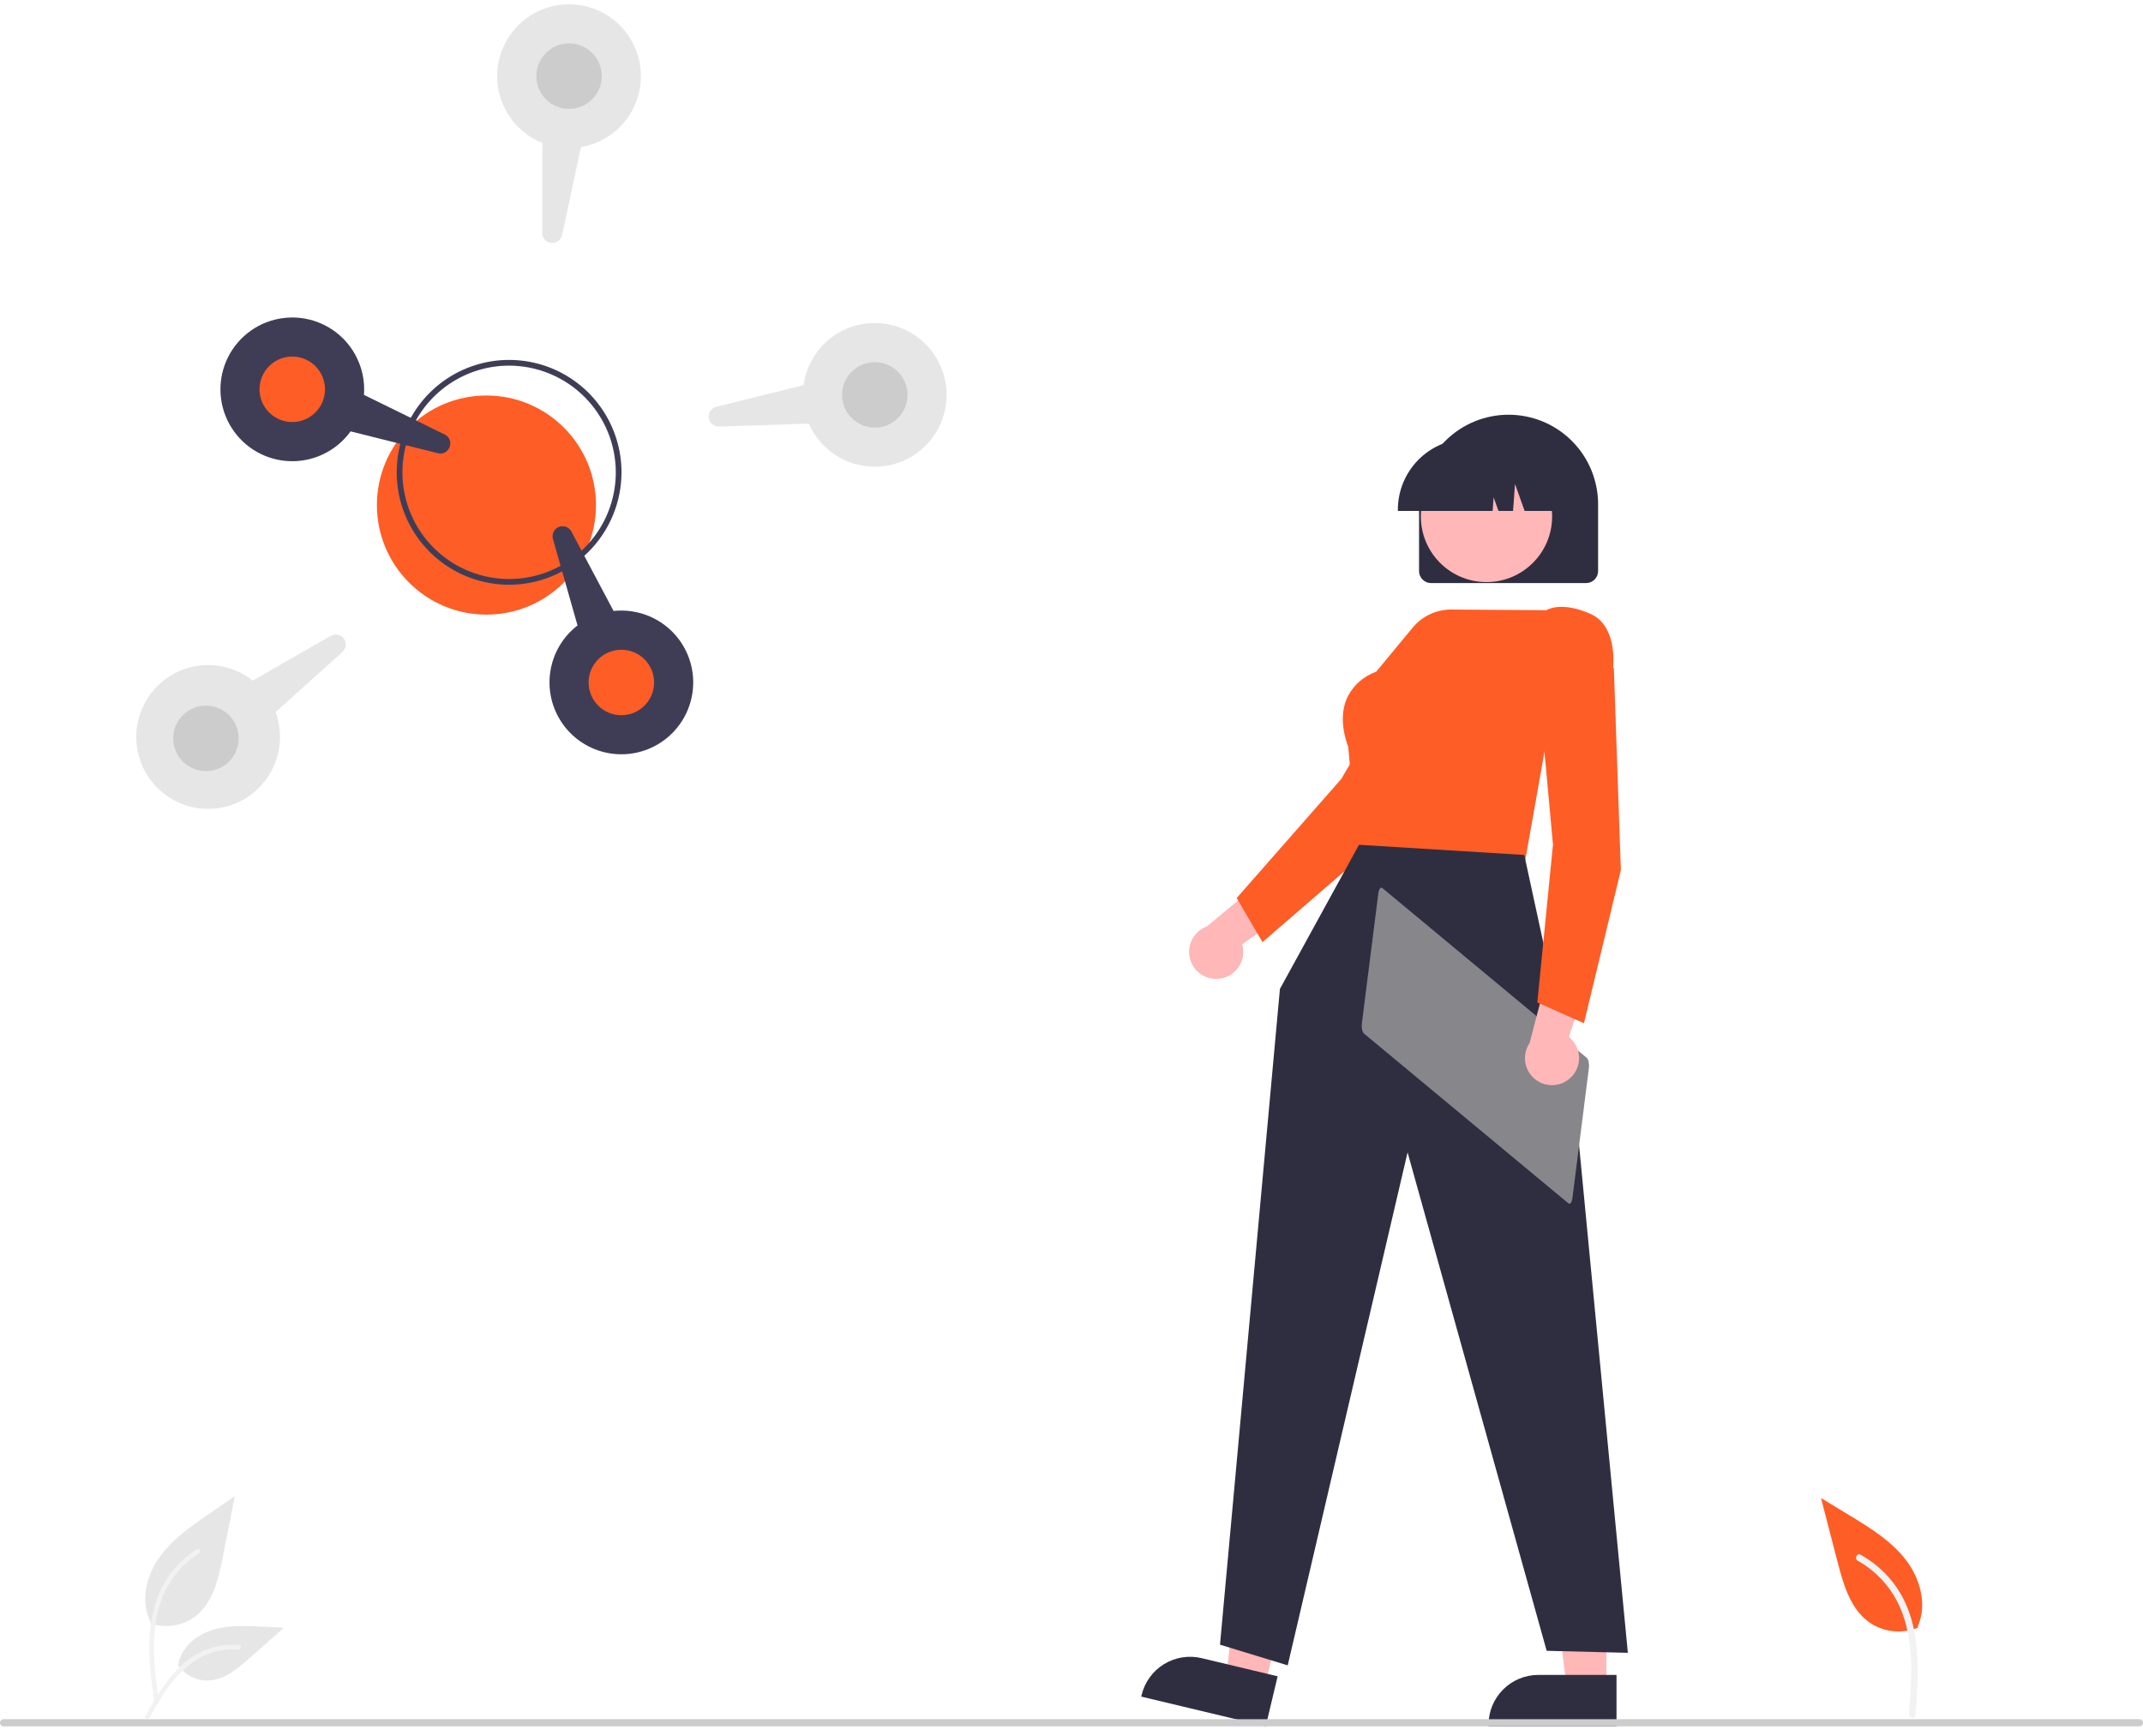 <svg width="200" height="162" viewBox="0 0 200 162" fill="none" xmlns="http://www.w3.org/2000/svg">
<g clip-path="url(#clip0_594_919)">
<path d="M113.792 91.332C114.157 91.292 114.508 91.172 114.822 90.981C115.135 90.79 115.403 90.533 115.606 90.228C115.809 89.923 115.943 89.576 115.999 89.214C116.054 88.851 116.029 88.481 115.925 88.128L123.183 82.944L118.858 81.278L112.629 86.457C112.049 86.67 111.567 87.089 111.275 87.633C110.983 88.178 110.901 88.811 111.044 89.412C111.188 90.013 111.547 90.54 112.053 90.894C112.56 91.248 113.178 91.404 113.792 91.332Z" fill="#FFB7B7"/>
<path d="M117.823 87.918L115.415 83.804L115.466 83.746L125.181 72.686L132.724 59.822L139.274 60.657L139.371 62.637L139.351 62.666L128.945 78.31L128.934 78.319L117.823 87.918Z" fill="#FE5D26"/>
<path d="M149.92 157.507H146.216L144.453 143.219H149.92L149.92 157.507Z" fill="#FFB7B7"/>
<path d="M150.864 161.098H138.921V160.947C138.921 159.714 139.411 158.532 140.282 157.661C141.154 156.789 142.336 156.299 143.568 156.299H150.864L150.864 161.098Z" fill="#2F2E41"/>
<path d="M118.04 157.386L114.437 156.526L116.041 142.219L121.359 143.489L118.04 157.386Z" fill="#FFB7B7"/>
<path d="M118.125 161.098L106.508 158.324L106.543 158.177C106.829 156.977 107.58 155.941 108.63 155.296C109.681 154.65 110.945 154.448 112.144 154.734L119.239 156.429L118.125 161.098Z" fill="#2F2E41"/>
<path d="M132.436 53.291V47.056C132.436 44.84 133.316 42.715 134.883 41.148C136.45 39.581 138.575 38.701 140.791 38.701C143.007 38.701 145.132 39.581 146.699 41.148C148.266 42.715 149.146 44.84 149.146 47.056V53.291C149.146 53.588 149.027 53.873 148.817 54.084C148.607 54.294 148.322 54.412 148.024 54.413H133.558C133.261 54.413 132.976 54.294 132.765 54.084C132.555 53.874 132.437 53.589 132.436 53.291Z" fill="#2F2E41"/>
<path d="M138.729 54.319C142.112 54.319 144.855 51.576 144.855 48.193C144.855 44.81 142.112 42.067 138.729 42.067C135.346 42.067 132.604 44.81 132.604 48.193C132.604 51.576 135.346 54.319 138.729 54.319Z" fill="#FFB7B7"/>
<path d="M130.459 47.554C130.461 45.802 131.158 44.122 132.397 42.883C133.636 41.644 135.316 40.947 137.069 40.945H138.316C140.068 40.947 141.748 41.644 142.987 42.883C144.226 44.122 144.923 45.802 144.925 47.554V47.679H142.289L141.391 45.162L141.211 47.679H139.849L139.395 46.409L139.304 47.679H130.459V47.554Z" fill="#2F2E41"/>
<path d="M142.301 80.524L126.705 79.93L125.833 69.727C125.16 67.859 125.15 66.254 125.8 64.96C126.36 63.897 127.301 63.084 128.434 62.684L131.847 58.562C132.286 58.032 132.837 57.607 133.461 57.316C134.085 57.025 134.765 56.877 135.453 56.881L144.321 56.942C144.534 56.813 145.831 56.154 148.388 57.262C151.161 58.464 150.517 62.64 150.51 62.682L150.504 62.721L150.474 62.748L144.575 67.716L142.301 80.524Z" fill="#FE5D26"/>
<path d="M126.83 78.834L119.452 92.284L113.859 153.478L120.179 155.408L131.365 107.538L144.346 154.05L151.923 154.238L146.765 100.564L142.257 79.783L126.83 78.834Z" fill="#2F2E41"/>
<path d="M129.009 82.871C128.853 82.742 128.685 82.961 128.635 83.361L127.101 95.487C127.05 95.888 127.136 96.315 127.292 96.446L146.376 112.294C146.532 112.423 146.699 112.204 146.75 111.805L148.284 99.678C148.335 99.277 148.249 98.85 148.093 98.719L129.009 82.871Z" fill="#86868B"/>
<path d="M146.54 100.609C146.813 100.364 147.029 100.062 147.172 99.724C147.316 99.387 147.384 99.022 147.371 98.655C147.359 98.288 147.266 97.929 147.099 97.602C146.933 97.275 146.697 96.989 146.408 96.763L149.288 88.321L144.801 89.487L142.756 97.324C142.408 97.835 142.26 98.456 142.34 99.069C142.42 99.681 142.722 100.244 143.188 100.649C143.655 101.054 144.254 101.274 144.872 101.266C145.49 101.259 146.084 101.025 146.541 100.609L146.54 100.609Z" fill="#FFB7B7"/>
<path d="M147.827 95.486L143.473 93.546L144.935 78.82L143.573 63.97L149.386 60.833L150.618 62.386V62.421L151.27 81.199L151.267 81.213L147.827 95.486Z" fill="#FE5D26"/>
<path d="M45.399 57.355C51.045 57.355 55.622 52.778 55.622 47.132C55.622 41.486 51.045 36.909 45.399 36.909C39.753 36.909 35.176 41.486 35.176 47.132C35.176 52.778 39.753 57.355 45.399 57.355Z" fill="#FE5D26"/>
<path d="M47.514 54.567C45.439 54.567 43.411 53.952 41.686 52.799C39.961 51.646 38.616 50.008 37.822 48.091C37.028 46.174 36.821 44.065 37.225 42.03C37.63 39.995 38.629 38.126 40.096 36.659C41.563 35.192 43.432 34.193 45.467 33.788C47.502 33.384 49.611 33.591 51.528 34.385C53.445 35.179 55.083 36.524 56.236 38.249C57.389 39.974 58.004 42.002 58.004 44.077C58.001 46.858 56.895 49.524 54.928 51.491C52.961 53.457 50.295 54.564 47.514 54.567ZM47.514 34.121C45.545 34.121 43.62 34.705 41.983 35.799C40.346 36.893 39.069 38.448 38.316 40.267C37.562 42.086 37.365 44.088 37.749 46.019C38.133 47.95 39.082 49.724 40.474 51.117C41.866 52.509 43.64 53.457 45.572 53.841C47.503 54.225 49.505 54.028 51.324 53.275C53.143 52.521 54.698 51.245 55.792 49.608C56.886 47.971 57.47 46.046 57.47 44.077C57.467 41.437 56.417 38.907 54.55 37.04C52.684 35.174 50.153 34.124 47.514 34.121Z" fill="#3F3D56"/>
<path d="M41.59 42.183C41.483 42.251 41.363 42.296 41.238 42.315C41.112 42.334 40.984 42.326 40.862 42.292L32.721 40.255C32.039 41.199 31.122 41.95 30.062 42.434C29.001 42.918 27.833 43.117 26.672 43.013C25.583 42.914 24.534 42.55 23.617 41.953C22.701 41.355 21.944 40.542 21.414 39.585C20.883 38.628 20.595 37.556 20.574 36.462C20.553 35.368 20.8 34.286 21.293 33.309C21.787 32.333 22.512 31.492 23.405 30.86C24.298 30.227 25.332 29.823 26.417 29.683C27.502 29.542 28.605 29.669 29.63 30.052C30.654 30.436 31.57 31.064 32.296 31.882C32.892 32.556 33.347 33.344 33.635 34.197C33.922 35.05 34.035 35.952 33.967 36.85L41.501 40.545C41.711 40.643 41.877 40.818 41.964 41.033C42.05 41.249 42.051 41.489 41.967 41.706C41.895 41.901 41.764 42.068 41.59 42.183Z" fill="#3F3D56"/>
<path d="M27.275 39.384C28.962 39.384 30.33 38.016 30.33 36.329C30.33 34.641 28.962 33.274 27.275 33.274C25.588 33.274 24.22 34.641 24.22 36.329C24.22 38.016 25.588 39.384 27.275 39.384Z" fill="#FE5D26"/>
<path d="M52.069 22.515C51.884 22.633 51.664 22.684 51.446 22.66C51.214 22.641 50.999 22.534 50.843 22.361C50.688 22.188 50.605 21.962 50.61 21.73L50.617 13.338C49.651 12.952 48.788 12.347 48.096 11.569C47.404 10.792 46.902 9.864 46.63 8.86C46.359 7.855 46.325 6.801 46.531 5.781C46.737 4.761 47.178 3.803 47.819 2.983C48.891 1.609 50.456 0.707 52.182 0.467C53.908 0.227 55.66 0.668 57.066 1.697C58.472 2.726 59.423 4.262 59.716 5.98C60.01 7.698 59.623 9.462 58.638 10.9C58.128 11.642 57.475 12.274 56.716 12.759C55.958 13.244 55.11 13.572 54.222 13.723L52.459 21.927C52.437 22.046 52.391 22.16 52.324 22.261C52.257 22.361 52.17 22.448 52.069 22.515Z" fill="#E6E6E6"/>
<path d="M53.109 10.159C54.796 10.159 56.164 8.791 56.164 7.104C56.164 5.417 54.796 4.049 53.109 4.049C51.421 4.049 50.053 5.417 50.053 7.104C50.053 8.791 51.421 10.159 53.109 10.159Z" fill="#CCCCCC"/>
<path d="M85.302 42.466C84.423 43.038 83.421 43.396 82.379 43.512C81.336 43.628 80.281 43.499 79.297 43.134C78.454 42.819 77.682 42.338 77.028 41.719C76.374 41.1 75.851 40.357 75.489 39.533L67.103 39.807C66.872 39.814 66.646 39.736 66.47 39.587C66.293 39.438 66.178 39.23 66.146 39.001C66.114 38.772 66.168 38.54 66.298 38.349C66.427 38.157 66.623 38.021 66.847 37.965L74.99 35.942C75.131 34.911 75.51 33.927 76.097 33.067C76.683 32.208 77.462 31.496 78.371 30.99C79.281 30.483 80.295 30.195 81.335 30.149C82.375 30.102 83.411 30.298 84.362 30.721C85.464 31.211 86.413 31.989 87.11 32.974C87.807 33.958 88.225 35.112 88.322 36.314C88.418 37.516 88.188 38.722 87.657 39.805C87.126 40.888 86.312 41.807 85.302 42.466Z" fill="#E6E6E6"/>
<path d="M81.642 39.907C83.33 39.907 84.698 38.539 84.698 36.851C84.698 35.164 83.33 33.796 81.642 33.796C79.955 33.796 78.587 35.164 78.587 36.851C78.587 38.539 79.955 39.907 81.642 39.907Z" fill="#CCCCCC"/>
<path d="M61.636 69.311C60.182 70.252 58.421 70.595 56.721 70.267C55.02 69.939 53.513 68.967 52.513 67.553C51.514 66.139 51.1 64.394 51.358 62.681C51.616 60.969 52.526 59.423 53.899 58.367L51.604 50.295C51.541 50.073 51.562 49.836 51.664 49.628C51.765 49.421 51.94 49.258 52.154 49.172C52.368 49.086 52.607 49.082 52.824 49.161C53.041 49.241 53.221 49.398 53.329 49.602L57.262 57.014C58.421 56.889 59.592 57.068 60.661 57.532C61.73 57.996 62.66 58.731 63.36 59.663C63.909 60.397 64.302 61.236 64.514 62.128C64.726 63.02 64.754 63.946 64.594 64.849C64.434 65.751 64.091 66.612 63.586 67.377C63.081 68.142 62.425 68.795 61.657 69.297L61.636 69.311Z" fill="#3F3D56"/>
<path d="M57.989 66.742C59.676 66.742 61.044 65.374 61.044 63.687C61.044 62 59.676 60.632 57.989 60.632C56.302 60.632 54.934 62 54.934 63.687C54.934 65.374 56.302 66.742 57.989 66.742Z" fill="#FE5D26"/>
<path d="M23.073 74.402C22.037 75.074 20.836 75.446 19.603 75.479C18.369 75.512 17.15 75.204 16.08 74.589C15.01 73.974 14.131 73.076 13.538 71.993C12.946 70.91 12.663 69.685 12.722 68.453C12.781 67.22 13.178 66.027 13.871 65.006C14.564 63.984 15.525 63.174 16.648 62.663C17.772 62.153 19.014 61.962 20.239 62.112C21.464 62.262 22.624 62.747 23.591 63.513L30.868 59.334C31.068 59.219 31.304 59.182 31.53 59.231C31.756 59.279 31.956 59.41 32.091 59.597C32.226 59.784 32.288 60.014 32.263 60.244C32.239 60.473 32.13 60.686 31.959 60.84L25.718 66.45C26.241 67.879 26.265 69.444 25.784 70.888C25.304 72.332 24.348 73.571 23.073 74.402Z" fill="#E6E6E6"/>
<path d="M19.22 71.957C20.907 71.957 22.275 70.59 22.275 68.902C22.275 67.215 20.907 65.847 19.22 65.847C17.532 65.847 16.165 67.215 16.165 68.902C16.165 70.59 17.532 71.957 19.22 71.957Z" fill="#CCCCCC"/>
<path d="M0.333 161.098H199.667C199.755 161.098 199.84 161.063 199.902 161C199.965 160.938 200 160.853 200 160.765C200 160.677 199.965 160.592 199.902 160.529C199.84 160.467 199.755 160.432 199.667 160.432H0.333C0.245 160.432 0.16 160.467 0.098 160.529C0.035 160.592 0 160.677 0 160.765C0 160.853 0.035 160.938 0.098 161C0.16 161.063 0.245 161.098 0.333 161.098Z" fill="#CCCCCC"/>
<path d="M14.031 151.484C14.761 151.741 15.545 151.805 16.307 151.671C17.07 151.536 17.784 151.208 18.383 150.717C19.907 149.438 20.384 147.331 20.773 145.38L21.923 139.608L19.516 141.266C17.784 142.458 16.014 143.688 14.815 145.415C13.615 147.142 13.093 149.499 14.056 151.367" fill="#E6E6E6"/>
<path d="M14.403 158.873C14.1 156.666 13.789 154.43 14.001 152.198C14.19 150.217 14.794 148.281 16.025 146.694C16.678 145.853 17.473 145.133 18.374 144.565C18.609 144.417 18.825 144.789 18.591 144.937C17.033 145.922 15.827 147.377 15.149 149.092C14.399 150.998 14.278 153.076 14.408 155.101C14.486 156.326 14.651 157.543 14.818 158.758C14.832 158.813 14.823 158.871 14.795 158.92C14.767 158.969 14.722 159.006 14.668 159.023C14.613 159.038 14.554 159.03 14.505 159.002C14.455 158.974 14.419 158.927 14.403 158.873L14.403 158.873Z" fill="#F2F2F2"/>
<path d="M16.584 155.331C16.897 155.806 17.328 156.194 17.834 156.455C18.34 156.716 18.905 156.843 19.474 156.822C20.937 156.753 22.157 155.731 23.255 154.762L26.502 151.895L24.353 151.792C22.808 151.718 21.222 151.649 19.75 152.126C18.278 152.602 16.92 153.75 16.651 155.273" fill="#E6E6E6"/>
<path d="M13.547 160.142C15.005 157.561 16.698 154.693 19.721 153.776C20.561 153.522 21.443 153.431 22.318 153.508C22.593 153.532 22.525 153.957 22.249 153.933C20.783 153.811 19.32 154.198 18.105 155.029C16.963 155.857 15.996 156.901 15.257 158.102C14.785 158.821 14.362 159.569 13.94 160.317C13.805 160.556 13.41 160.384 13.547 160.142Z" fill="#F2F2F2"/>
<path d="M179.018 151.877C178.261 152.193 177.436 152.308 176.621 152.213C175.807 152.117 175.031 151.813 174.368 151.33C172.678 150.07 172.045 147.87 171.514 145.829L169.947 139.793L172.595 141.401C174.499 142.556 176.447 143.751 177.82 145.505C179.193 147.259 179.89 149.72 178.984 151.755" fill="#FE5D26"/>
<path d="M178.77 160.063C179.107 155.809 179.397 151.023 176.527 147.496C175.728 146.516 174.749 145.697 173.643 145.085C173.295 144.892 173.035 145.454 173.383 145.648C175.231 146.683 176.666 148.323 177.446 150.292C178.201 152.182 178.396 154.234 178.371 156.253C178.355 157.49 178.257 158.724 178.16 159.957C178.128 160.35 178.739 160.461 178.77 160.063Z" fill="#F2F2F2"/>
</g>
<defs>
<clipPath id="clip0_594_919">
<rect width="200" height="160.696" fill="white" transform="translate(0 0.402)"/>
</clipPath>
</defs>
</svg>
